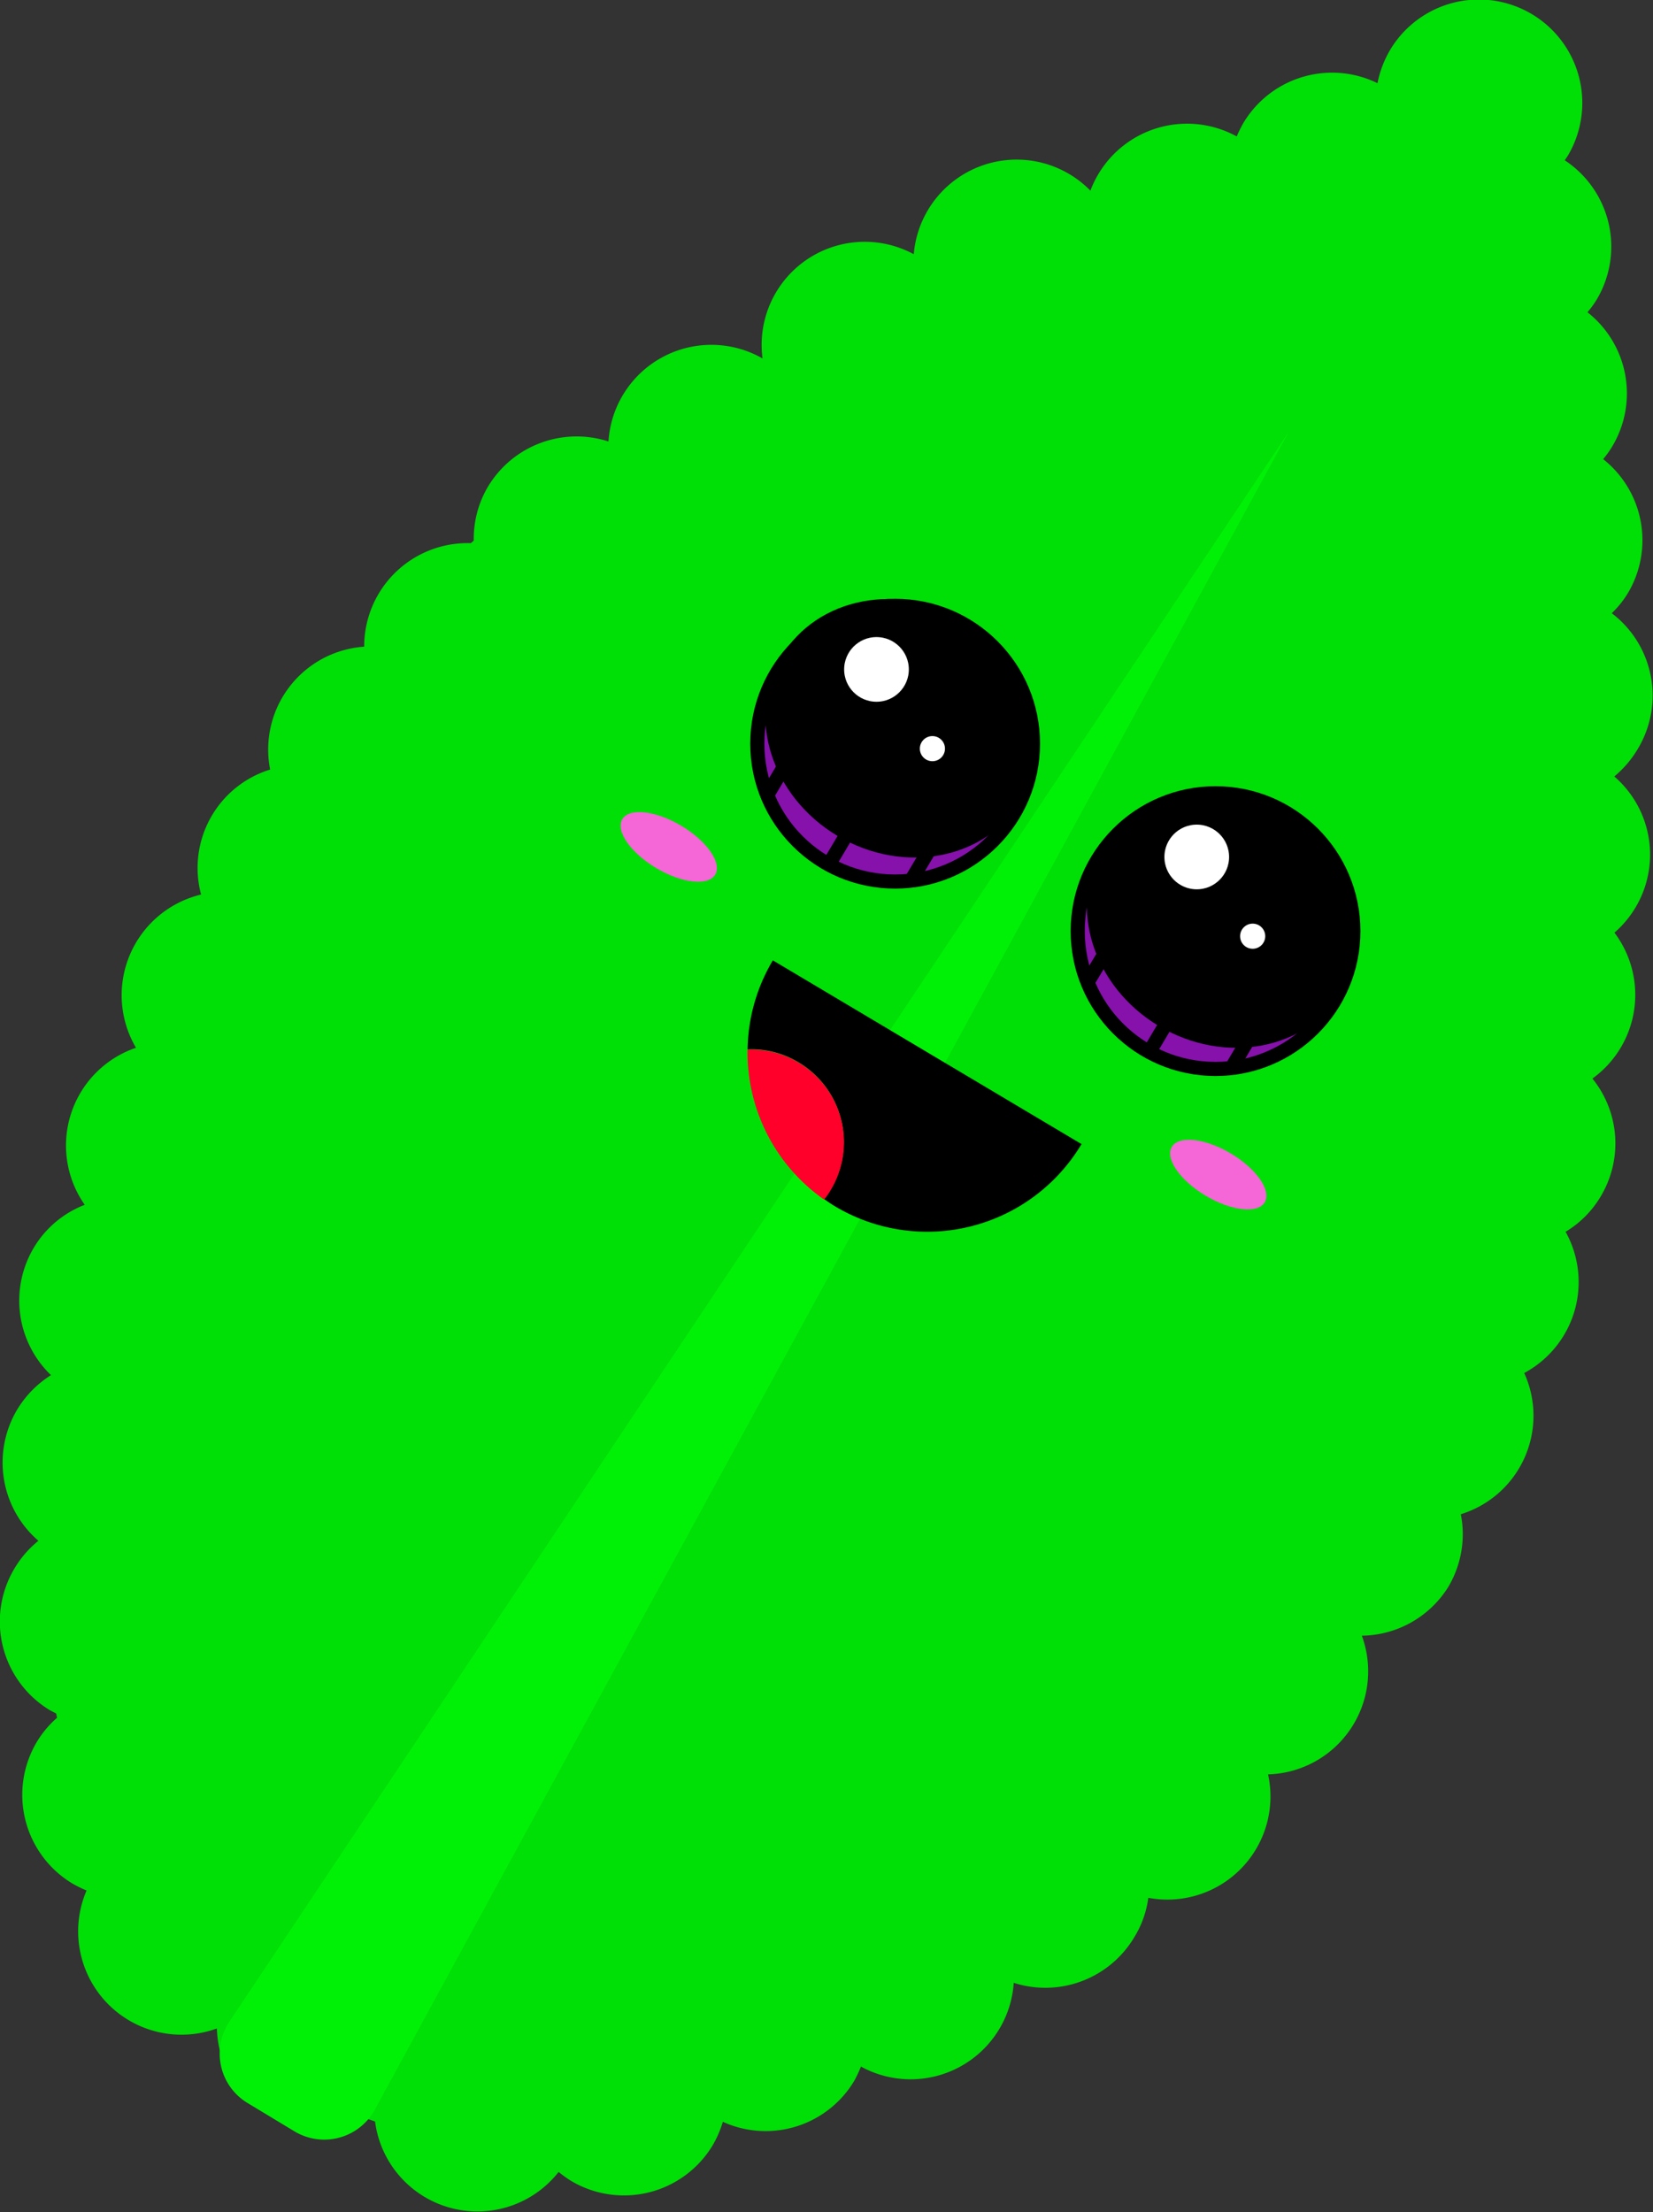 <svg id="Layer_1" data-name="Layer 1" xmlns="http://www.w3.org/2000/svg" width="117.06" height="156.64" viewBox="0 0 117.06 156.64"><rect x="0" y="0" width="117.06" height="156.64" fill="#333333" stroke="none"/><defs><style>.cls-1{fill:#00df06;}.cls-2{fill:#00f106;}.cls-3{fill:#8611ab;}.cls-3,.cls-4,.cls-5,.cls-6{stroke:#000;stroke-miterlimit:10;}.cls-5{fill:#fff;}.cls-6{fill:none;}.cls-7{fill:#ff002b;}.cls-8{fill:#f566d7;}</style></defs><title>mynte</title><path class="cls-1" d="M102.56,112.37a7.31,7.31,0,0,0,.89-5.15,7.3,7.3,0,0,0,4.49-10,7.31,7.31,0,0,0,2.93-10,7.21,7.21,0,0,0,2.49-2.51,7.3,7.3,0,0,0-.59-8.34,7.31,7.31,0,0,0,1.56-10.33,7.39,7.39,0,0,0,1.49-1.78,7.31,7.31,0,0,0-1.5-9.28A7.53,7.53,0,0,0,116,53a7.32,7.32,0,0,0-1.86-9.58A7,7,0,0,0,115.28,42a7.32,7.32,0,0,0-1.75-9.49,6.78,6.78,0,0,0,.65-.91,7.31,7.31,0,0,0-1.76-9.49,6.83,6.83,0,0,0,.66-.91,7.32,7.32,0,0,0-2.27-9.85l.21-.31a7.32,7.32,0,0,0-12.58-7.5,7.49,7.49,0,0,0-.89,2.35,7.32,7.32,0,0,0-9.5,2.82,9.3,9.3,0,0,0-.47.95,7.31,7.31,0,0,0-9.8,2.67,7,7,0,0,0-.56,1.17A7.31,7.31,0,0,0,64.71,18,7.3,7.3,0,0,0,54,25.38a7.3,7.3,0,0,0-10.91,5.88,7.32,7.32,0,0,0-8.54,3.21,7.23,7.23,0,0,0-1,3.81l-.21.18a7.32,7.32,0,0,0-7.55,7.33,7.3,7.3,0,0,0-6.66,8.7,7.29,7.29,0,0,0-4.89,8.85A7.33,7.33,0,0,0,9.63,74.19,7.31,7.31,0,0,0,6,85.31a7.22,7.22,0,0,0-3.62,3.06,7.32,7.32,0,0,0,1.23,9,7.4,7.4,0,0,0-2.4,2.45,7.32,7.32,0,0,0,1.51,9.28,7.25,7.25,0,0,0-1.72,2,7.33,7.33,0,0,0,2.54,10l.44.23.06.3a7.22,7.22,0,0,0-1.45,1.74,7.33,7.33,0,0,0,2.54,10,8.39,8.39,0,0,0,1,.49,7.32,7.32,0,0,0,9.23,9.77,7.31,7.31,0,0,0,10.55,6.36l.65.23a7.31,7.31,0,0,0,13,3.57,7.8,7.8,0,0,0,.91.65,7.33,7.33,0,0,0,10-2.54,7.59,7.59,0,0,0,.72-1.66,7.31,7.31,0,0,0,9.31-2.91,9.3,9.3,0,0,0,.47-1,7.32,7.32,0,0,0,10.82-5.93,7.33,7.33,0,0,0,8.53-3.22,7.1,7.1,0,0,0,1-2.8,7.3,7.3,0,0,0,8.48-8.74,7.3,7.3,0,0,0,6.64-9.82A7.32,7.32,0,0,0,102.56,112.37Z"/><path class="cls-2" d="M16.23,143.17,91.28,30.55,26.62,149.24a4.09,4.09,0,0,1-5.76,1.68l-3.31-2A4.08,4.08,0,0,1,16.23,143.17Z"/><circle class="cls-3" cx="63.39" cy="52.66" r="9.76"/><ellipse class="cls-4" cx="63.93" cy="51.76" rx="8.37" ry="9.41" transform="matrix(0.51, -0.86, 0.86, 0.51, -13.27, 80.15)"/><circle class="cls-5" cx="62.07" cy="47.4" r="2.79"/><circle class="cls-5" cx="66.03" cy="53.01" r="1.39"/><line class="cls-6" x1="55.63" y1="54.11" x2="54.38" y2="56.21"/><line class="cls-6" x1="59.94" y1="59.12" x2="58.87" y2="60.92"/><line class="cls-6" x1="65.81" y1="60.18" x2="64.38" y2="62.58"/><circle class="cls-3" cx="86.08" cy="65.93" r="9.76"/><ellipse class="cls-4" cx="86.62" cy="65.04" rx="8.37" ry="9.41" transform="translate(-13.61 106.12) rotate(-59.19)"/><circle class="cls-5" cx="84.75" cy="60.68" r="2.79"/><circle class="cls-5" cx="88.71" cy="66.29" r="1.39"/><line class="cls-6" x1="78.31" y1="67.39" x2="77.06" y2="69.48"/><line class="cls-6" x1="82.63" y1="72.4" x2="81.56" y2="74.2"/><line class="cls-6" x1="88.49" y1="73.46" x2="87.07" y2="75.86"/><path d="M54.73,68a12.72,12.72,0,0,0-1.79,6.3,6.45,6.45,0,0,1,3.61.92,6.56,6.56,0,0,1,2.28,9,5.46,5.46,0,0,1-.47.68c.25.18.51.36.78.52a12.73,12.73,0,0,0,17.45-4.41Z"/><path class="cls-7" d="M56.55,75.24a6.45,6.45,0,0,0-3.61-.92,12.72,12.72,0,0,0,5.42,10.62,5.46,5.46,0,0,0,.47-.68A6.56,6.56,0,0,0,56.55,75.24Z"/><ellipse class="cls-8" cx="86.28" cy="83.18" rx="1.74" ry="3.83" transform="translate(-29.36 114.67) rotate(-59.19)"/><ellipse class="cls-8" cx="47.35" cy="59.97" rx="1.74" ry="3.83" transform="translate(-28.4 69.92) rotate(-59.19)"/></svg>
